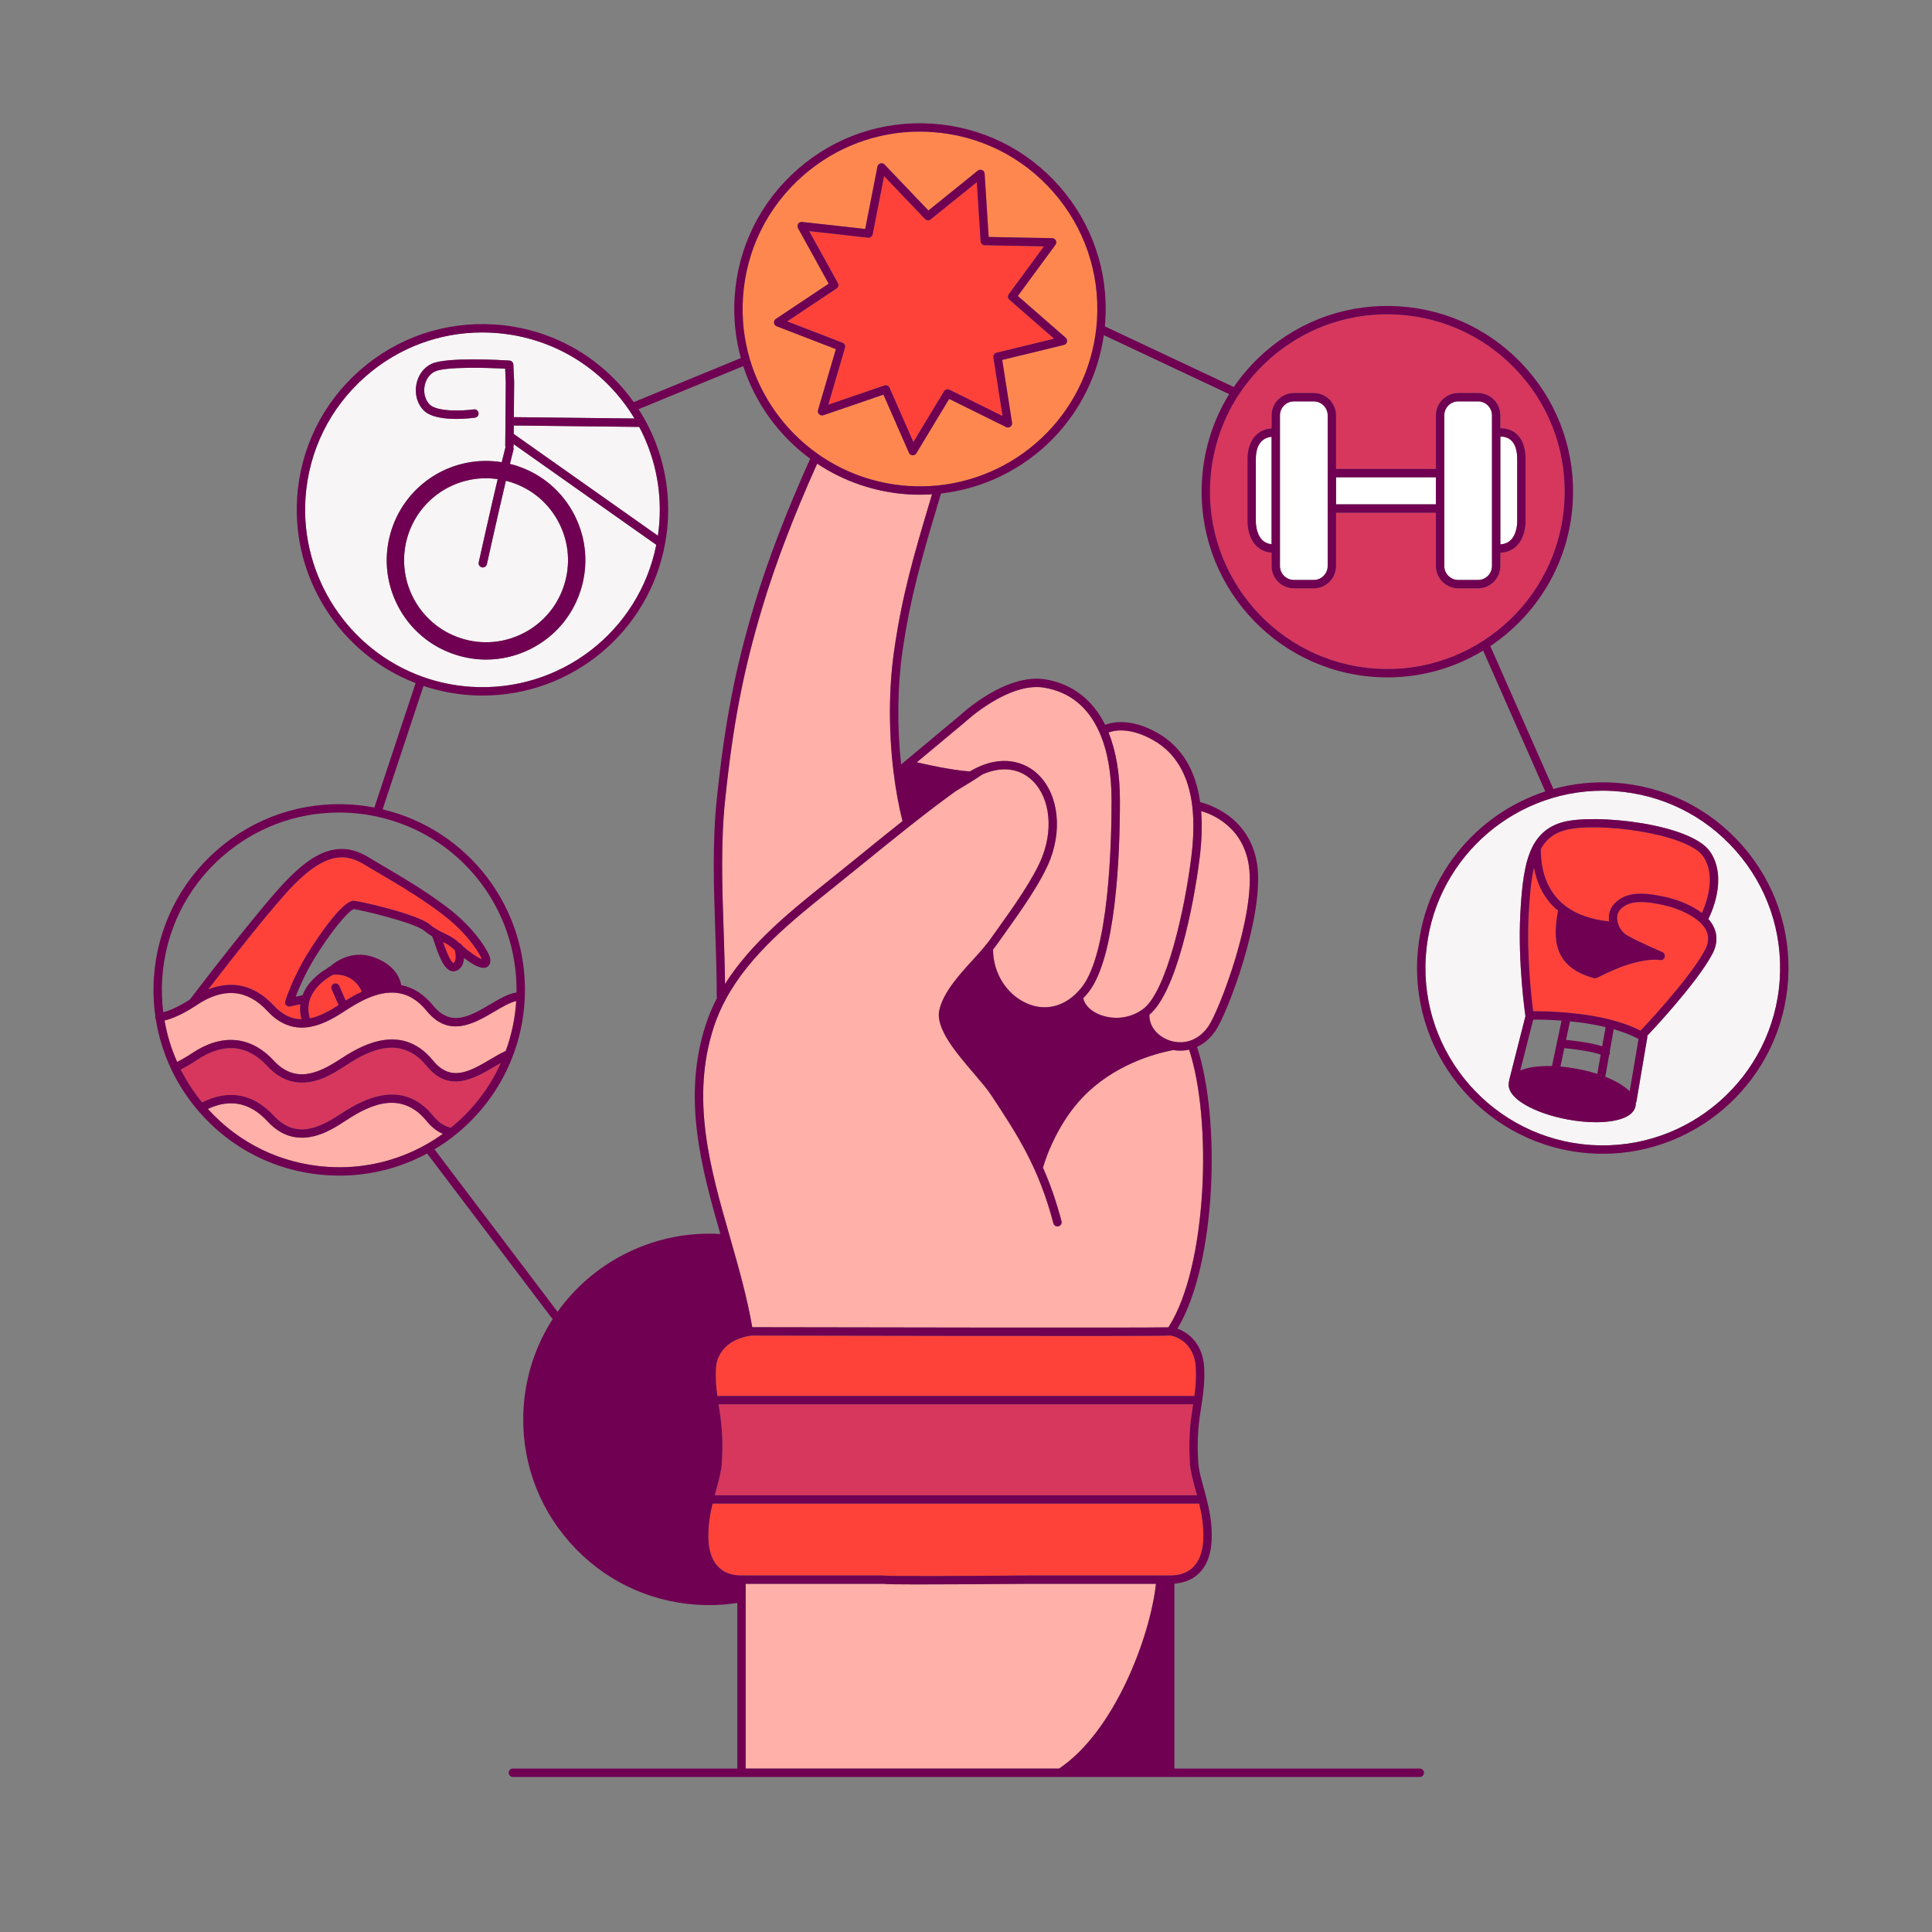 <svg width="375" height="375" viewBox="0 0 375 375" fill="none" xmlns="http://www.w3.org/2000/svg">
<rect x="0" y="0" width="375" height="375" fill="#808080" stroke="none"/>
<path d="M204.935 46.68C205.07 46.952 205.041 47.276 204.862 47.52L197.56 57.45L206.847 65.552C207.076 65.751 207.174 66.061 207.103 66.356C207.031 66.65 206.801 66.88 206.506 66.952L194.532 69.864L196.438 82.04C196.485 82.34 196.361 82.64 196.117 82.82C195.872 83 195.548 83.028 195.276 82.893L184.234 77.43L177.865 87.979C177.718 88.223 177.454 88.371 177.17 88.371C177.153 88.371 177.135 88.371 177.118 88.37C176.815 88.35 176.549 88.163 176.427 87.885L171.479 76.601L163.984 79.168L159.819 80.592C159.532 80.69 159.215 80.62 158.996 80.41C158.777 80.201 158.693 79.886 158.778 79.596L162.245 67.768L150.746 63.333C150.463 63.224 150.265 62.966 150.231 62.664C150.198 62.363 150.336 62.068 150.588 61.9L160.847 55.066L154.89 44.279C154.743 44.013 154.756 43.688 154.924 43.436C155.093 43.184 155.388 43.047 155.689 43.08L167.938 44.438L170.311 32.343C170.369 32.045 170.588 31.805 170.879 31.72C171.171 31.635 171.485 31.719 171.694 31.938L180.204 40.854L189.794 33.117C190.03 32.926 190.353 32.883 190.63 33.005C190.908 33.127 191.095 33.394 191.114 33.696L191.902 45.995L204.223 46.228C204.526 46.234 204.801 46.408 204.935 46.68ZM180.799 25.622C180.036 25.572 179.275 25.547 178.517 25.547C170.163 25.547 162.19 28.543 155.854 34.105C148.944 40.171 144.811 48.566 144.214 57.742C143.947 61.84 144.402 65.898 145.566 69.803V69.803C147.756 77.161 152.433 83.664 158.735 88.114C163.902 91.765 169.989 93.913 176.338 94.326C178.224 94.448 180.108 94.417 181.94 94.235C189.976 93.455 197.526 89.827 203.201 84.02C208.936 78.151 212.388 70.402 212.919 62.203C213.515 53.026 210.503 44.168 204.436 37.258C198.369 30.349 189.975 26.216 180.799 25.622Z" fill="#FE874F"/>
<path d="M82.82 217.602C77.324 210.862 70.416 215.355 66.704 217.769C65.035 218.855 61.999 220.828 58.609 220.829C56.435 220.829 54.116 220.018 51.916 217.64C48.551 214.007 44.66 213.208 40.342 215.245C46.374 221.916 54.596 225.904 63.615 226.489C70.316 226.93 76.936 225.418 82.761 222.125C83.856 221.508 84.926 220.821 85.957 220.079C84.827 219.596 83.774 218.77 82.82 217.602Z" fill="#FFB0A8"/>
<path d="M91.411 133.308C108.683 134.427 124.014 122.625 127.384 105.75L99.693 86.204L99.691 86.462C99.69 86.568 99.668 86.669 99.629 86.761C99.695 86.92 99.715 87.099 99.668 87.277C99.462 88.068 99.228 89.01 98.974 90.043C99.412 90.152 99.849 90.272 100.281 90.411C105.179 92 109.165 95.399 111.505 99.984C113.844 104.568 114.258 109.789 112.67 114.685C111.083 119.582 107.683 123.568 103.098 125.908C100.346 127.312 97.364 128.023 94.362 128.023C92.362 128.023 90.354 127.708 88.397 127.073C83.5 125.487 79.514 122.089 77.174 117.504C74.834 112.92 74.42 107.697 76.008 102.8C78.955 93.719 88.051 88.204 97.383 89.715C97.645 88.65 97.885 87.679 98.098 86.867C98.106 86.834 98.12 86.804 98.133 86.773C98.09 86.673 98.067 86.564 98.067 86.448L98.172 74.133L98.053 71.561C94.384 71.358 86.529 71.143 84.467 72.084C83.393 72.576 82.641 73.623 82.408 74.954C82.168 76.318 82.552 77.688 83.409 78.531C84.781 79.882 89.388 79.819 91.969 79.462C92.413 79.401 92.823 79.711 92.885 80.155C92.946 80.599 92.637 81.008 92.193 81.07C91.428 81.176 84.657 82.039 82.271 79.688C81.02 78.459 80.474 76.584 80.809 74.673C81.131 72.835 82.247 71.315 83.793 70.608C86.775 69.247 97.652 69.905 98.883 69.984C99.295 70.01 99.622 70.343 99.641 70.756L99.795 74.08C99.796 74.095 99.796 74.11 99.796 74.125L99.738 80.967L123.151 81.23C122.828 80.694 122.492 80.157 122.132 79.627C116.116 70.774 106.546 65.298 95.876 64.603C95.113 64.554 94.352 64.528 93.594 64.528C85.24 64.528 77.266 67.524 70.931 73.086C64.021 79.154 59.888 87.549 59.291 96.727C58.301 111.952 67.625 126.187 81.966 131.345C84.998 132.438 88.175 133.098 91.411 133.308Z" fill="#F7F5F6"/>
<path d="M332.351 185.193C329.304 190.905 320.377 200.358 319.719 201.052C319.743 201.155 319.755 201.263 319.736 201.372L317.634 213.786C317.613 213.907 317.565 214.015 317.5 214.109C317.51 214.296 317.499 214.481 317.465 214.663C317.273 215.694 316.322 217.043 312.885 217.596C311.94 217.748 310.893 217.824 309.779 217.824C308.054 217.824 306.167 217.643 304.246 217.286C301.084 216.696 298.183 215.694 296.077 214.466C293.068 212.711 292.668 211.11 292.862 210.076C292.876 210.003 292.897 209.931 292.917 209.859C292.915 209.784 292.919 209.708 292.938 209.632L296.092 197.225C296.083 197.191 296.073 197.157 296.067 197.121C296.053 197.02 294.592 186.915 295.094 177.39C295.385 171.857 295.886 167.548 297.384 164.506C298.646 161.935 300.599 160.321 303.354 159.573C309.525 157.885 328.172 159.868 331.917 165.3C335.588 170.624 331.766 178.023 331.602 178.335C331.596 178.346 331.588 178.355 331.582 178.366C333.365 180.372 333.65 182.754 332.351 185.193ZM313.327 153.544C312.571 153.495 311.819 153.471 311.071 153.471C293.099 153.471 277.925 167.478 276.743 185.664C275.516 204.605 289.926 221.017 308.867 222.249C327.807 223.482 344.22 209.065 345.447 190.125V190.124C346.044 180.948 343.031 172.09 336.965 165.18C330.898 158.271 322.503 154.138 313.327 153.544Z" fill="#F7F5F6"/>
<path d="M330.581 166.222C327.489 161.738 309.932 159.458 303.781 161.139C301.619 161.726 300.112 162.909 299.058 164.825C299.064 164.862 299.07 164.899 299.07 164.937C299.07 168.286 299.916 172.91 303.947 175.923C306.066 177.508 308.883 178.483 312.314 178.845C312.138 177.545 312.476 176.343 313.308 175.445C315.574 172.994 318.965 173.145 323.358 174.125C324.359 174.347 327.763 175.218 330.34 177.215C331.012 175.748 333.278 170.133 330.581 166.222Z" fill="#FF4239"/>
<path d="M329.519 178.631C327.676 177.133 324.945 176.14 323.005 175.71C319.157 174.851 316.24 174.666 314.499 176.547C313.592 177.526 313.917 178.861 314.098 179.39C314.396 180.251 314.973 181.017 315.642 181.438C317.413 182.552 322.603 184.773 322.656 184.796C323.043 184.961 323.239 185.396 323.108 185.796C322.976 186.196 322.562 186.432 322.151 186.332C322.137 186.33 319.993 185.896 315.577 187.367C313.573 188.035 311.693 188.957 310.682 189.453C309.816 189.877 309.683 189.943 309.351 189.852C301.2 187.577 301.495 181.909 302.416 176.771C299.558 174.386 298.266 171.288 297.751 168.42C297.177 170.872 296.903 173.901 296.715 177.476C296.291 185.522 297.293 194 297.592 196.285C298.703 196.273 301.118 196.287 304.108 196.548C307.29 196.82 310.213 197.299 312.793 197.971C314.917 198.529 316.786 199.212 318.351 200C318.383 200.016 318.413 200.034 318.445 200.051C318.465 200.022 318.485 199.993 318.51 199.966C318.604 199.868 327.926 190.041 330.918 184.43C332.082 182.243 331.624 180.347 329.519 178.631Z" fill="#FF4239"/>
<path d="M291.217 109.86C291.217 112.251 289.272 114.195 286.882 114.195H283.047C280.655 114.195 278.709 112.251 278.709 109.86V99.516H259.326V109.86C259.326 112.251 257.38 114.195 254.987 114.195H251.152C248.759 114.195 246.813 112.251 246.813 109.86V107.274C245.587 107.171 244.57 106.707 243.783 105.891C242.049 104.092 242.13 101.231 242.135 101.11L242.134 89.106C242.134 86.369 243.371 83.397 246.813 83.152V80.623C246.813 78.231 248.759 76.285 251.152 76.285H254.987C257.38 76.285 259.326 78.231 259.326 80.623V91.017H278.709V80.623C278.709 78.231 280.655 76.285 283.047 76.285H286.882C289.272 76.285 291.217 78.231 291.217 80.623V83.139C291.312 83.131 293.004 82.995 294.391 84.256C295.532 85.294 296.111 86.926 296.111 89.106V101.139C296.115 101.231 296.196 104.095 294.461 105.894C293.628 106.757 292.536 107.22 291.217 107.283V109.86ZM303.633 97.661C304.228 88.485 301.214 79.626 295.147 72.717C289.079 65.807 280.685 61.675 271.509 61.081C270.746 61.031 269.985 61.006 269.227 61.006C260.873 61.006 252.9 64.001 246.565 69.563C239.656 75.63 235.523 84.025 234.929 93.2C233.697 112.142 248.106 128.554 267.049 129.785C285.987 131.021 302.401 116.603 303.633 97.661Z" fill="#D7375D"/>
<path d="M294.488 101.166L294.488 89.106C294.488 87.402 294.088 86.175 293.299 85.457C292.441 84.677 291.376 84.753 291.367 84.755C291.316 84.76 291.266 84.758 291.217 84.754V105.661C292.081 105.605 292.761 105.315 293.288 104.772C294.545 103.475 294.489 101.189 294.488 101.166Z" fill="white"/>
<path d="M286.882 77.909H283.047C281.55 77.909 280.332 79.127 280.332 80.623V109.86C280.332 111.355 281.55 112.572 283.047 112.572H286.882C288.377 112.572 289.593 111.355 289.593 109.86V80.623C289.593 79.127 288.377 77.909 286.882 77.909Z" fill="white"/>
<path d="M278.708 92.641H259.325V97.892H278.708V92.641Z" fill="white"/>
<path d="M254.987 77.909H251.152C249.654 77.909 248.437 79.127 248.437 80.623V109.86C248.437 111.355 249.654 112.572 251.152 112.572H254.987C256.484 112.572 257.702 111.355 257.702 109.86V80.623C257.702 79.127 256.484 77.909 254.987 77.909Z" fill="white"/>
<path d="M243.757 89.106V101.139C243.756 101.189 243.7 103.472 244.957 104.769C245.438 105.266 246.051 105.551 246.813 105.639V84.775C245.571 84.904 243.757 85.678 243.757 89.106Z" fill="white"/>
<path d="M223.092 196.957C223.053 198.306 223.618 199.596 224.72 200.616C226.153 201.944 228.237 202.556 230.157 202.215C231.876 201.907 233.386 200.881 234.524 199.247C236.676 196.153 243.793 177.461 242.407 168.03C241.285 160.408 235.218 158.02 233.143 157.42C233.361 160.148 233.261 163.222 232.842 166.581C231.674 175.929 228.325 192.616 223.092 196.957Z" fill="#FFB0A8"/>
<path d="M172.183 306.467C172.159 306.327 172.102 306.207 172.026 306.11C172.105 306.213 172.16 306.335 172.183 306.467Z" fill="#FF4239"/>
<path d="M137.51 298.907C137.625 301.479 138.611 305.794 143.924 305.794H171.383C171.463 305.794 171.541 305.806 171.614 305.827C173.054 305.968 189.091 305.885 199.676 305.794H227.142C232.454 305.794 233.44 301.479 233.555 298.907C233.673 296.263 233.246 293.878 232.752 291.835C232.705 291.843 232.658 291.849 232.609 291.849H138.312C137.824 293.874 137.393 296.251 137.51 298.907Z" fill="#FF4239"/>
<path d="M230.955 283.922C230.628 278.761 231.125 275.556 231.563 272.729C231.571 272.676 231.579 272.625 231.587 272.572H139.478C139.486 272.626 139.494 272.679 139.503 272.733C139.941 275.559 140.438 278.762 140.112 283.922C140.01 285.562 139.522 287.336 139.005 289.213C138.913 289.545 138.82 289.883 138.728 290.226H232.339C232.244 289.873 232.149 289.524 232.055 289.182C231.542 287.317 231.058 285.554 230.955 283.922Z" fill="#D7375D"/>
<path d="M227.194 259.217C226.624 259.269 225.62 259.275 223.79 259.284C221.555 259.297 218.367 259.305 214.543 259.309C207.779 259.316 198.353 259.313 186.527 259.3C166.71 259.278 146.902 259.234 145.845 259.232C145.788 259.239 145.656 259.256 145.468 259.291C139.641 260.338 139.01 264.4 138.956 265.619C138.867 267.571 138.992 269.161 139.237 270.948H231.828C232.074 269.161 232.199 267.573 232.11 265.62C231.857 259.978 227.384 259.252 227.193 259.224L227.194 259.217Z" fill="#FF4239"/>
<path d="M211.287 192.573C210.963 192.987 210.611 193.376 210.249 193.748C210.508 195.011 211.625 196.173 213.292 196.88C215.476 197.808 218.863 198.036 221.821 195.899C226.436 192.569 229.977 176.421 231.231 166.379C231.688 162.722 231.755 159.425 231.433 156.58C230.74 150.489 228.205 146.152 223.898 143.69C219.13 140.965 215.999 141.845 215.162 142.174C216.626 145.789 217.377 150.226 217.377 155.4C217.377 166.378 216.586 185.806 211.287 192.573Z" fill="#FFB0A8"/>
<path d="M185.627 307.508C182.251 307.523 179.661 307.532 177.672 307.532C173.609 307.532 172.047 307.496 171.383 307.408V307.417H144.735V343.282H205.56C216.229 336.177 223.216 317.907 224.375 307.417H199.683C199.619 307.418 192.593 307.478 185.627 307.508Z" fill="#FFB0A8"/>
<path d="M200.775 149.693C205.118 153.126 206.388 160.148 203.862 166.769C202.172 171.19 197.873 177.194 194.734 181.578C194.285 182.205 193.859 182.799 193.47 183.349C193.266 183.638 193.026 183.954 192.746 184.305C192.749 188.829 195.34 192.992 199.272 194.743C202.55 196.202 205.996 195.561 208.728 192.983C209.181 192.554 209.613 192.078 210.009 191.572C215.194 184.95 215.754 164.07 215.754 155.4C215.754 150.099 214.954 145.622 213.377 142.091C211.188 137.192 207.59 134.293 202.682 133.473C195.73 132.316 187.412 140.06 187.329 140.139C187.317 140.15 187.305 140.161 187.292 140.171L177.946 147.963C179.245 148.268 184.577 149.484 188.241 149.739C194.713 145.914 199.123 148.387 200.775 149.693Z" fill="#FFB0A8"/>
<path d="M190.329 46.844L189.593 35.364L180.642 42.586C180.314 42.851 179.837 42.821 179.545 42.515L171.601 34.192L169.387 45.483C169.306 45.897 168.917 46.179 168.501 46.134L157.067 44.866L162.629 54.935C162.833 55.304 162.72 55.769 162.369 56.002L152.792 62.382L163.526 66.522C163.919 66.674 164.131 67.102 164.012 67.507L160.776 78.549L171.66 74.823C171.746 74.793 171.835 74.779 171.923 74.779C172.237 74.779 172.533 74.962 172.666 75.265L177.285 85.799L183.227 75.952C183.445 75.59 183.904 75.455 184.283 75.642L194.592 80.743L192.813 69.377C192.748 68.96 193.013 68.563 193.423 68.463L204.599 65.744L195.93 58.183C195.612 57.905 195.56 57.431 195.81 57.09L202.625 47.821L191.124 47.604C190.702 47.596 190.356 47.265 190.329 46.844Z" fill="#FF4239"/>
<path d="M176.233 95.947C169.913 95.534 163.843 93.478 158.61 89.993C154.083 100.071 150.519 109.399 148.017 117.724C144.271 130.188 142.299 140.371 140.741 155.298C139.877 163.57 140.172 172.273 140.457 180.689C140.572 184.082 140.686 187.565 140.727 191C145.751 183.013 153.656 176.683 160.704 171.049L160.795 170.976C162.588 169.543 164.53 167.965 166.586 166.295C169.375 164.03 172.255 161.692 175.175 159.379C174.425 156.377 173.836 153.137 173.426 149.739C172.472 141.929 172.507 133.665 173.525 126.472C175.079 115.493 177.52 107.305 180.346 97.825C180.531 97.204 180.719 96.574 180.907 95.939C180.142 95.989 179.372 96.023 178.596 96.023C177.811 96.023 177.022 95.998 176.233 95.947Z" fill="#FFB0A8"/>
<path d="M161.809 172.244L161.718 172.317C153.8 178.646 145.612 185.191 140.888 193.92C139.927 195.698 139.14 197.522 138.547 199.341C133.994 213.311 137.877 226.859 141.632 239.961L141.661 240.064C143.295 245.771 144.983 251.67 146.013 257.609C172.528 257.668 221.821 257.745 226.822 257.632C226.843 257.562 226.87 257.494 226.911 257.429C234.304 245.773 235.343 217.48 230.802 203.729C230.682 203.756 230.564 203.791 230.443 203.813C229.984 203.894 229.521 203.934 229.061 203.934C228.607 203.934 228.155 203.89 227.71 203.814C223.915 204.549 216.105 206.752 210.118 213.018C205.759 217.58 203.285 223.655 202.435 226.646C203.784 229.685 204.987 233.046 206.036 237.032C206.15 237.465 205.891 237.91 205.458 238.024C205.023 238.138 204.58 237.879 204.466 237.445C201.593 226.529 197.521 220.346 192.365 212.519C191.621 211.39 190.381 209.938 189.067 208.401C185.531 204.261 181.523 199.569 182.329 196.035C183.121 192.581 186.141 189.268 188.806 186.345C189.662 185.406 190.47 184.517 191.177 183.661C191.239 183.501 191.35 183.366 191.492 183.274C191.746 182.956 191.962 182.671 192.145 182.412C192.536 181.858 192.963 181.263 193.414 180.633C196.502 176.321 200.731 170.415 202.346 166.19C204.621 160.225 203.561 153.965 199.768 150.967C197.304 149.018 194.09 148.817 190.682 150.313C189.567 151.098 187.5 152.368 185.518 153.552C183.006 155.356 180.127 157.54 176.666 160.267C173.589 162.698 170.549 165.167 167.61 167.555C165.552 169.227 163.607 170.807 161.809 172.244Z" fill="#FFB0A8"/>
<path d="M99.71 84.246C99.749 84.265 99.789 84.285 99.826 84.311L127.699 103.985C127.836 103.055 127.937 102.118 127.996 101.189C128.41 94.795 127.051 88.476 124.072 82.86C124.059 82.861 124.047 82.864 124.034 82.864H124.024L99.724 82.591L99.71 84.246Z" fill="#F7F5F6"/>
<path d="M96.6 92.994C95.835 92.883 95.071 92.828 94.316 92.828C87.553 92.828 81.366 97.172 79.209 103.836C76.503 112.181 81.09 121.171 89.434 123.878C93.475 125.187 97.786 124.845 101.571 122.913C105.356 120.981 108.162 117.691 109.471 113.649V113.648C110.781 109.607 110.44 105.297 108.508 101.513C106.577 97.729 103.287 94.923 99.246 93.612C98.905 93.5 98.553 93.403 98.192 93.313C96.516 100.414 94.526 109.411 94.505 109.504C94.421 109.883 94.086 110.141 93.714 110.141C93.656 110.141 93.597 110.135 93.537 110.122C93.1 110.025 92.823 109.591 92.92 109.154C92.941 109.06 94.923 100.099 96.6 92.994Z" fill="#F7F5F6"/>
<path d="M53.107 205.843C57.242 210.308 61.66 208.42 65.819 205.714C69.363 203.409 77.661 198.011 84.078 205.882C87.535 210.118 91.251 207.931 95.185 205.614C96.158 205.04 97.078 204.498 97.979 204.076C98.037 204.049 98.095 204.032 98.155 204.019C99.291 200.928 99.982 197.687 100.196 194.37C100.197 194.347 100.198 194.323 100.199 194.3C98.992 194.563 97.538 195.415 96.01 196.315C92.067 198.639 87.159 201.531 82.82 196.214C81.058 194.052 79.091 192.902 76.806 192.698C75.217 192.551 73.446 192.879 71.543 193.677C69.624 194.48 67.867 195.624 66.704 196.381C64.652 197.715 62.198 199.118 59.551 199.405C59.23 199.44 58.913 199.458 58.6 199.458C56.133 199.458 53.889 198.382 51.916 196.252C47.995 192.018 43.398 191.609 38.254 195.036L38.106 195.135C35.114 197.111 33.045 197.822 31.933 198.079C32.413 200.847 33.235 203.543 34.382 206.118C35.325 205.649 36.32 205.071 37.353 204.38C43.099 200.558 48.693 201.077 53.107 205.843Z" fill="#FFB0A8"/>
<path d="M53.107 216.537C57.239 221.003 61.658 219.115 65.819 216.408C69.362 214.104 77.662 208.707 84.078 216.576C85.062 217.781 86.093 218.513 87.231 218.812C87.318 218.835 87.397 218.875 87.468 218.922C91.673 215.523 95.012 211.201 97.22 206.309C96.826 206.532 96.423 206.768 96.008 207.013C92.065 209.335 87.158 212.224 82.82 206.908C77.324 200.168 70.415 204.661 66.704 207.075C65.035 208.161 62.001 210.134 58.611 210.134C56.437 210.134 54.117 209.323 51.916 206.946C47.997 202.715 43.401 202.306 38.253 205.731C37.154 206.466 36.09 207.083 35.075 207.586C36.22 209.862 37.618 212.007 39.242 213.98C44.36 211.389 49.147 212.263 53.107 216.537Z" fill="#D7375D"/>
<path d="M86 182.849C87.073 185.933 87.676 186.769 87.999 186.895C88.55 186.667 88.493 185.403 88.301 184.466C88.158 184.338 88.015 184.21 87.874 184.081C87.256 183.508 86.657 183.173 86 182.849Z" fill="#FF4239"/>
<path d="M64.792 190.943C65.202 190.765 65.681 190.951 65.861 191.362L67.101 194.201C68.006 193.638 69.075 193.018 70.24 192.48C68.723 189.184 65.773 189.095 64.657 189.196C64.254 189.399 60.911 191.173 60.06 194.314C59.774 195.377 59.803 196.506 60.14 197.669C62.136 197.262 64.06 196.158 65.719 195.084C65.716 195.078 65.711 195.074 65.708 195.068L64.373 192.012C64.194 191.601 64.381 191.122 64.792 190.943Z" fill="#FF4239"/>
<path d="M89.184 183.076C89.435 183.138 89.649 183.318 89.746 183.574C91.518 185.112 92.862 185.941 93.509 186.174C93.231 185.291 91.184 181.91 87.412 178.697C83.252 175.154 76.8 171.38 72.945 169.125C71.999 168.572 71.183 168.094 70.613 167.743C66.402 165.153 62.5 166.28 57.144 171.636C53.293 175.486 44.487 186.764 40.407 192.054C45.05 190.182 49.477 191.229 53.107 195.149C54.751 196.924 56.524 197.808 58.505 197.834C58.252 196.844 58.18 195.869 58.294 194.921L56.31 195.346C56.253 195.358 56.197 195.364 56.14 195.364C55.914 195.364 55.696 195.27 55.541 195.099C55.346 194.887 55.279 194.587 55.365 194.311C55.419 194.138 56.718 190.01 59.602 185.252C59.662 185.152 65.651 175.315 68.469 174.843C69.216 174.721 80.996 177.411 83.397 179.416C83.922 179.852 84.449 180.215 85.055 180.558C85.472 180.793 85.877 180.987 86.267 181.174C87.182 181.613 88.046 182.026 88.968 182.881C89.04 182.947 89.112 183.011 89.184 183.076Z" fill="#FF4239"/>
<path d="M345.447 190.125V190.125C344.22 209.065 327.807 223.482 308.867 222.249C289.926 221.018 275.516 204.606 276.743 185.664C277.925 167.478 293.099 153.471 311.071 153.471C311.819 153.471 312.571 153.495 313.327 153.544C322.503 154.138 330.898 158.271 336.964 165.181C343.031 172.09 346.044 180.949 345.447 190.125ZM267.049 129.785C248.107 128.554 233.697 112.142 234.928 93.201C235.523 84.025 239.656 75.631 246.565 69.564C252.9 64.001 260.873 61.007 269.227 61.007C269.985 61.007 270.747 61.031 271.509 61.081C280.684 61.675 289.079 65.808 295.147 72.717C301.214 79.626 304.228 88.485 303.633 97.662C302.4 116.604 285.987 131.021 267.049 129.785ZM212.919 62.203C212.387 70.403 208.936 78.151 203.201 84.021C197.526 89.828 189.976 93.455 181.94 94.235C180.108 94.418 178.224 94.448 176.338 94.327C169.989 93.913 163.902 91.765 158.734 88.114C152.433 83.664 147.756 77.161 145.566 69.803C145.566 69.803 145.566 69.803 145.566 69.803C144.402 65.898 143.947 61.841 144.214 57.742C144.811 48.566 148.944 40.172 155.854 34.105C162.19 28.543 170.163 25.547 178.517 25.547C179.275 25.547 180.036 25.573 180.799 25.622C189.975 26.216 198.369 30.349 204.436 37.258C210.503 44.168 213.515 53.026 212.919 62.203ZM180.346 97.825C177.52 107.306 175.079 115.493 173.526 126.472C172.507 133.666 172.472 141.929 173.426 149.739C173.836 153.137 174.425 156.377 175.175 159.379C172.255 161.692 169.375 164.03 166.587 166.295C164.531 167.965 162.589 169.543 160.795 170.976L160.704 171.049C153.656 176.683 145.751 183.013 140.727 191C140.686 187.565 140.572 184.082 140.457 180.689C140.172 172.274 139.877 163.57 140.742 155.298C142.299 140.371 144.271 130.188 148.017 117.724C150.519 109.399 154.083 100.071 158.61 89.993C163.843 93.478 169.913 95.535 176.234 95.947C177.022 95.998 177.811 96.023 178.596 96.023C179.372 96.023 180.142 95.989 180.907 95.939C180.719 96.574 180.531 97.204 180.346 97.825ZM185.518 153.553C187.499 152.368 189.567 151.099 190.682 150.313C194.09 148.818 197.304 149.019 199.768 150.967C203.561 153.965 204.621 160.225 202.346 166.19C200.731 170.415 196.502 176.321 193.414 180.633C192.963 181.263 192.537 181.859 192.145 182.412C191.962 182.671 191.745 182.957 191.492 183.274C191.35 183.366 191.239 183.502 191.176 183.661C190.47 184.517 189.662 185.406 188.805 186.345C186.141 189.269 183.121 192.582 182.329 196.035C181.523 199.569 185.531 204.261 189.067 208.401C190.381 209.938 191.621 211.39 192.365 212.519C197.521 220.347 201.592 226.529 204.466 237.446C204.58 237.879 205.023 238.138 205.458 238.024C205.891 237.91 206.15 237.465 206.036 237.032C204.987 233.047 203.785 229.685 202.435 226.646C203.285 223.655 205.759 217.58 210.118 213.019C216.105 206.753 223.915 204.549 227.71 203.814C228.156 203.89 228.607 203.935 229.062 203.934C229.521 203.934 229.984 203.895 230.443 203.813C230.564 203.791 230.682 203.757 230.801 203.729C235.343 217.481 234.305 245.773 226.911 257.429C226.87 257.494 226.843 257.562 226.822 257.632C221.82 257.745 172.527 257.668 146.013 257.609C144.982 251.67 143.295 245.771 141.661 240.064L141.632 239.962C137.877 226.86 133.994 213.311 138.547 199.341C139.139 197.523 139.927 195.698 140.887 193.92C145.612 185.191 153.8 178.646 161.718 172.317L161.809 172.244C163.607 170.807 165.551 169.228 167.611 167.555C170.549 165.168 173.589 162.699 176.666 160.267C180.127 157.54 183.006 155.356 185.518 153.553ZM187.292 140.172C187.305 140.161 187.317 140.15 187.329 140.139C187.413 140.061 195.73 132.316 202.682 133.474C207.59 134.293 211.189 137.192 213.377 142.091C214.954 145.622 215.754 150.1 215.754 155.4C215.754 164.07 215.194 184.95 210.01 191.572C209.613 192.079 209.181 192.554 208.728 192.984C205.997 195.561 202.55 196.202 199.273 194.743C195.34 192.993 192.749 188.829 192.747 184.305C193.026 183.955 193.266 183.638 193.47 183.35C193.86 182.799 194.285 182.205 194.734 181.578C197.873 177.194 202.172 171.19 203.862 166.769C206.388 160.148 205.118 153.126 200.775 149.693C199.123 148.388 194.713 145.914 188.241 149.739C184.577 149.484 179.245 148.269 177.947 147.963L187.292 140.172ZM223.898 143.69C228.205 146.152 230.74 150.489 231.433 156.58C231.756 159.425 231.688 162.722 231.231 166.379C229.977 176.421 226.436 192.569 221.821 195.899C218.863 198.036 215.476 197.808 213.292 196.88C211.626 196.173 210.508 195.011 210.249 193.748C210.611 193.376 210.963 192.988 211.288 192.573C216.586 185.806 217.378 166.378 217.378 155.4C217.378 150.226 216.626 145.789 215.162 142.174C215.999 141.845 219.13 140.965 223.898 143.69ZM233.143 157.42C235.218 158.02 241.285 160.408 242.406 168.031C243.793 177.462 236.676 196.153 234.524 199.247C233.386 200.881 231.876 201.907 230.157 202.215C228.237 202.556 226.153 201.944 224.719 200.616C223.618 199.596 223.053 198.307 223.092 196.957C228.325 192.616 231.674 175.93 232.842 166.581C233.261 163.223 233.361 160.149 233.143 157.42ZM232.11 265.62C232.199 267.573 232.074 269.161 231.828 270.948H139.237C138.992 269.161 138.867 267.572 138.956 265.62C139.01 264.4 139.641 260.338 145.468 259.291C145.656 259.256 145.788 259.239 145.845 259.232C146.902 259.234 166.71 259.278 186.527 259.3C198.353 259.313 207.779 259.316 214.543 259.309C218.367 259.305 221.555 259.297 223.79 259.284C225.62 259.275 226.624 259.269 227.194 259.217L227.193 259.224C227.384 259.252 231.857 259.978 232.11 265.62ZM138.728 290.226C138.82 289.883 138.913 289.545 139.005 289.213C139.521 287.336 140.01 285.562 140.111 283.922C140.438 278.762 139.941 275.559 139.503 272.733C139.494 272.679 139.486 272.626 139.478 272.572H231.587C231.579 272.625 231.571 272.676 231.563 272.729C231.125 275.556 230.628 278.761 230.954 283.922C231.058 285.555 231.542 287.316 232.055 289.182C232.148 289.524 232.244 289.873 232.339 290.226H138.728ZM232.609 291.849C232.658 291.849 232.706 291.843 232.752 291.835C233.246 293.878 233.674 296.263 233.555 298.907C233.441 301.479 232.454 305.794 227.142 305.794H199.676C189.091 305.885 173.054 305.968 171.614 305.827C171.541 305.806 171.464 305.794 171.383 305.794H143.924C138.611 305.794 137.625 301.479 137.511 298.907C137.393 296.251 137.825 293.874 138.312 291.849H232.609ZM172.026 306.11C172.102 306.207 172.16 306.327 172.183 306.468C172.16 306.335 172.105 306.213 172.026 306.11ZM205.56 343.282H144.735V307.418H171.383V307.408C172.047 307.496 173.609 307.532 177.672 307.532C179.661 307.532 182.251 307.523 185.628 307.508C192.593 307.478 199.62 307.418 199.682 307.418H224.375C223.217 317.908 216.229 336.177 205.56 343.282ZM108.222 254.623L84.333 223.084C85.548 222.358 86.733 221.556 87.862 220.686C93.062 216.669 97.063 211.33 99.432 205.245C100.774 201.81 101.576 198.186 101.816 194.472C101.837 194.127 101.857 193.778 101.866 193.433C102.495 176.208 90.931 161.067 74.263 157.093L82.198 133.139C85.136 134.122 88.195 134.726 91.306 134.928C92.104 134.98 92.896 135.006 93.685 135.006C111.036 135.004 126.047 122.609 129.126 105.325C129.366 103.992 129.531 102.635 129.616 101.293C130.066 94.344 128.521 87.476 125.148 81.43C124.779 80.763 124.367 80.093 123.937 79.428L144.266 71.064C146.585 78.228 151.162 84.563 157.258 89.042C152.641 99.294 149.008 108.785 146.462 117.257C142.685 129.828 140.696 140.092 139.127 155.129C138.251 163.513 138.548 172.274 138.835 180.745C138.976 184.918 139.122 189.234 139.122 193.408C139.122 193.51 139.144 193.607 139.178 193.697C138.301 195.388 137.565 197.113 137.004 198.838C132.401 212.961 136.079 226.461 139.818 239.523C127.429 238.763 115.413 244.524 108.222 254.623ZM82.762 222.125C76.936 225.418 70.316 226.93 63.615 226.49C54.596 225.904 46.374 221.916 40.342 215.245C44.66 213.208 48.551 214.007 51.916 217.64C54.115 220.018 56.435 220.829 58.609 220.829C61.999 220.828 65.034 218.855 66.704 217.769C70.415 215.355 77.324 210.862 82.82 217.602C83.774 218.77 84.827 219.596 85.957 220.079C84.926 220.821 83.856 221.508 82.762 222.125ZM35.075 207.586C36.09 207.083 37.154 206.466 38.253 205.731C43.4 202.306 47.997 202.715 51.916 206.946C54.117 209.323 56.437 210.134 58.61 210.134C62.001 210.134 65.035 208.161 66.704 207.075C70.415 204.661 77.325 200.168 82.82 206.908C87.158 212.224 92.065 209.335 96.008 207.013C96.423 206.768 96.826 206.532 97.22 206.309C95.012 211.201 91.674 215.523 87.468 218.922C87.396 218.875 87.319 218.835 87.231 218.812C86.094 218.513 85.062 217.781 84.078 216.576C77.662 208.707 69.363 214.104 65.819 216.408C61.658 219.115 57.239 221.003 53.107 216.537C49.148 212.263 44.36 211.389 39.243 213.98C37.618 212.007 36.22 209.862 35.075 207.586ZM31.933 198.079C33.044 197.822 35.114 197.111 38.106 195.136L38.254 195.037C43.398 191.609 47.995 192.018 51.916 196.253C53.889 198.383 56.133 199.458 58.6 199.458C58.913 199.458 59.23 199.44 59.551 199.405C62.198 199.118 64.652 197.715 66.704 196.381C67.867 195.625 69.624 194.48 71.543 193.678C73.446 192.879 75.217 192.551 76.806 192.698C79.09 192.903 81.058 194.052 82.82 196.214C87.159 201.531 92.066 198.639 96.01 196.315C97.538 195.416 98.992 194.563 100.199 194.3C100.198 194.323 100.197 194.347 100.196 194.37C99.982 197.687 99.291 200.928 98.154 204.019C98.095 204.032 98.036 204.05 97.979 204.077C97.078 204.499 96.158 205.04 95.184 205.614C91.251 207.931 87.534 210.119 84.078 205.882C77.661 198.012 69.363 203.409 65.819 205.714C61.66 208.42 57.241 210.308 53.107 205.843C48.693 201.077 43.099 200.558 37.353 204.381C36.32 205.071 35.325 205.649 34.382 206.118C33.235 203.543 32.413 200.847 31.933 198.079ZM87.999 186.896C87.676 186.769 87.073 185.933 86 182.849C86.657 183.173 87.256 183.508 87.874 184.081C88.015 184.21 88.158 184.338 88.301 184.466C88.493 185.403 88.55 186.668 87.999 186.896ZM86.267 181.174C85.876 180.987 85.472 180.794 85.055 180.559C84.449 180.215 83.922 179.852 83.397 179.416C80.996 177.411 69.216 174.721 68.469 174.844C65.651 175.316 59.661 185.153 59.601 185.252C56.718 190.01 55.419 194.138 55.365 194.311C55.279 194.587 55.346 194.887 55.541 195.1C55.696 195.27 55.914 195.364 56.14 195.364C56.196 195.364 56.253 195.358 56.309 195.346L58.294 194.922C58.18 195.869 58.252 196.844 58.504 197.834C56.524 197.808 54.751 196.924 53.107 195.149C49.477 191.229 45.05 190.183 40.407 192.054C44.486 186.764 53.293 175.487 57.144 171.636C62.499 166.281 66.402 165.154 70.613 167.744C71.183 168.095 71.999 168.572 72.944 169.125C76.799 171.38 83.252 175.154 87.411 178.697C91.184 181.911 93.231 185.292 93.509 186.175C92.862 185.941 91.518 185.112 89.745 183.575C89.648 183.318 89.435 183.139 89.184 183.076C89.112 183.011 89.04 182.948 88.968 182.881C88.046 182.027 87.182 181.613 86.267 181.174ZM64.373 192.012L65.709 195.068C65.711 195.074 65.716 195.079 65.719 195.085C64.06 196.158 62.137 197.262 60.14 197.67C59.803 196.506 59.775 195.377 60.06 194.314C60.911 191.173 64.254 189.4 64.657 189.196C65.773 189.095 68.723 189.185 70.24 192.48C69.075 193.018 68.006 193.638 67.101 194.201L65.861 191.362C65.681 190.951 65.202 190.765 64.792 190.943C64.381 191.123 64.194 191.601 64.373 192.012ZM31.491 189.909C32.088 180.733 36.221 172.338 43.131 166.27C49.467 160.707 57.44 157.711 65.795 157.711C66.552 157.711 67.313 157.736 68.076 157.785C69.774 157.895 71.461 158.13 73.092 158.483C89.198 161.928 100.51 176.225 100.254 192.64C98.673 192.862 96.97 193.865 95.186 194.917C91.251 197.235 87.535 199.425 84.078 195.188C82.283 192.987 80.195 191.653 77.862 191.21C77.861 191.205 77.862 191.2 77.862 191.196C77.858 191.144 77.838 190.957 77.759 190.673C77.756 190.662 77.754 190.652 77.751 190.641C77.474 189.628 76.402 187.125 72.447 185.765C68.169 184.295 64.933 186.809 64.015 187.642C64.011 187.643 64.004 187.644 64.004 187.644C63.794 187.688 63.622 187.81 63.508 187.971C62.41 188.595 59.815 190.319 58.727 193.177C58.699 193.18 58.672 193.18 58.644 193.186L57.392 193.455C57.993 191.878 59.172 189.092 60.99 186.093C63.83 181.405 67.509 176.802 68.67 176.46C70.022 176.613 80.417 179.043 82.358 180.664C82.848 181.071 83.341 181.42 83.88 181.748C83.889 181.765 83.896 181.782 83.906 181.799C83.969 181.917 84.137 182.414 84.285 182.853C85.104 185.282 86.201 188.533 87.975 188.533C88.138 188.533 88.308 188.506 88.482 188.447C89.45 188.125 89.99 187.23 90.058 185.937C92.178 187.576 93.676 188.168 94.519 187.7C94.827 187.529 95.316 187.083 95.138 186.016C94.934 184.812 92.529 180.924 88.464 177.461C84.195 173.825 77.665 170.006 73.764 167.724C72.827 167.176 72.018 166.702 71.463 166.361C65.277 162.555 60.173 166.311 55.996 170.488C50.846 175.638 37.531 193.128 36.967 193.87C36.94 193.905 36.919 193.943 36.898 193.981C34.343 195.626 32.612 196.243 31.688 196.471C31.416 194.309 31.349 192.106 31.491 189.909ZM93.538 110.122C93.597 110.135 93.655 110.141 93.714 110.141C94.086 110.141 94.421 109.883 94.505 109.504C94.526 109.411 96.516 100.414 98.192 93.313C98.553 93.403 98.905 93.5 99.245 93.612C103.287 94.923 106.577 97.729 108.508 101.513C110.44 105.297 110.782 109.607 109.471 113.649C108.162 117.691 105.356 120.981 101.57 122.913C97.786 124.845 93.475 125.187 89.434 123.878C81.09 121.171 76.503 112.181 79.209 103.836C81.366 97.172 87.553 92.828 94.316 92.828C95.071 92.828 95.835 92.883 96.6 92.994C94.923 100.099 92.941 109.06 92.92 109.154C92.823 109.591 93.1 110.025 93.538 110.122ZM124.024 82.864H124.034C124.047 82.864 124.059 82.861 124.072 82.86C127.051 88.476 128.41 94.795 127.996 101.189C127.937 102.118 127.837 103.055 127.699 103.985L99.826 84.311C99.789 84.285 99.749 84.265 99.71 84.246L99.724 82.591L124.024 82.864ZM59.291 96.728C59.888 87.55 64.021 79.154 70.932 73.087C77.267 67.524 85.24 64.529 93.595 64.529C94.352 64.529 95.113 64.554 95.876 64.603C106.546 65.298 116.116 70.774 122.132 79.627C122.493 80.157 122.829 80.694 123.151 81.231L99.738 80.968L99.796 74.125C99.796 74.11 99.796 74.095 99.795 74.08L99.641 70.757C99.622 70.343 99.295 70.01 98.883 69.984C97.653 69.905 86.775 69.248 83.793 70.608C82.247 71.316 81.132 72.836 80.809 74.674C80.474 76.584 81.02 78.459 82.271 79.688C84.658 82.04 91.428 81.177 92.193 81.071C92.637 81.009 92.947 80.599 92.885 80.155C92.823 79.711 92.413 79.401 91.97 79.462C89.388 79.82 84.781 79.883 83.409 78.531C82.552 77.689 82.169 76.318 82.408 74.954C82.642 73.623 83.393 72.577 84.468 72.084C86.529 71.144 94.384 71.359 98.053 71.561L98.173 74.133L98.068 86.449C98.066 86.564 98.09 86.674 98.133 86.773C98.12 86.804 98.107 86.834 98.098 86.868C97.886 87.679 97.645 88.651 97.384 89.715C88.051 88.204 78.955 93.719 76.009 102.8C74.421 107.698 74.835 112.92 77.174 117.504C79.514 122.089 83.5 125.487 88.397 127.074C90.354 127.709 92.362 128.023 94.362 128.023C97.365 128.023 100.346 127.312 103.098 125.908C107.683 123.568 111.083 119.582 112.671 114.685C114.259 109.79 113.845 104.568 111.505 99.984C109.165 95.399 105.179 92 100.282 90.412C99.85 90.272 99.413 90.153 98.975 90.044C99.228 89.011 99.462 88.069 99.668 87.278C99.715 87.099 99.696 86.92 99.63 86.762C99.668 86.669 99.69 86.569 99.691 86.462L99.693 86.204L127.384 105.75C124.015 122.625 108.683 134.427 91.411 133.308C88.176 133.099 84.998 132.438 81.966 131.345C67.625 126.188 58.301 111.952 59.291 96.728ZM338.184 164.11C331.831 156.874 323.041 152.547 313.432 151.924C309.298 151.656 305.279 152.101 301.495 153.15C301.484 153.106 301.471 153.062 301.452 153.019L289.267 125.404C298.276 119.381 304.497 109.393 305.253 97.767V97.766C305.876 88.157 302.72 78.881 296.366 71.646C290.013 64.411 281.223 60.083 271.614 59.461C262.008 58.839 252.729 61.991 245.494 68.344C243.183 70.373 241.173 72.652 239.482 75.125L214.448 63.347C214.48 63.001 214.516 62.656 214.539 62.308C215.163 52.699 212.009 43.422 205.656 36.188C199.303 28.952 190.512 24.625 180.904 24.002C171.297 23.379 162.019 26.532 154.784 32.885C147.548 39.238 143.219 48.028 142.594 57.637C142.331 61.661 142.743 65.648 143.801 69.501L123.067 78.031C123.049 78.038 123.033 78.049 123.015 78.058C116.694 69.176 106.887 63.694 95.981 62.983C86.371 62.358 77.096 65.514 69.86 71.867C62.625 78.22 58.296 87.012 57.672 96.622C56.652 112.298 66.079 126.966 80.671 132.587L72.668 156.746C71.2 156.462 69.695 156.263 68.181 156.165C58.572 155.54 49.296 158.696 42.06 165.05C34.825 171.404 30.495 180.195 29.871 189.804C29.71 192.288 29.807 194.78 30.152 197.217C30.136 197.28 30.125 197.343 30.125 197.41C30.123 197.567 30.169 197.712 30.246 197.836C30.779 201.199 31.786 204.468 33.251 207.558C34.617 210.443 36.368 213.14 38.453 215.571C44.822 223.021 53.721 227.474 63.51 228.11C64.301 228.161 65.092 228.187 65.88 228.187C71.833 228.187 77.662 226.717 82.908 223.893L107.059 255.777C107.126 255.865 107.209 255.931 107.299 255.984C103.99 261.115 102.032 267.037 101.633 273.169C101.01 282.778 104.166 292.054 110.519 299.289C116.873 306.524 125.663 310.852 135.271 311.474C136.066 311.527 136.862 311.553 137.657 311.553C139.49 311.553 141.314 311.405 143.112 311.127V343.282H99.54C99.092 343.282 98.729 343.645 98.729 344.094C98.729 344.542 99.092 344.905 99.54 344.905H275.583C276.032 344.905 276.395 344.542 276.395 344.094C276.395 343.645 276.032 343.282 275.583 343.282H227.954V307.385C232.333 307.056 234.951 304.036 235.177 298.98C235.32 295.777 234.728 292.971 234.129 290.648C233.962 289.998 233.788 289.365 233.62 288.752C233.109 286.892 232.667 285.286 232.575 283.819C232.259 278.834 232.721 275.857 233.167 272.977C233.223 272.618 233.278 272.263 233.331 271.908C233.587 270.191 233.85 268.142 233.732 265.547C233.52 260.82 230.665 258.641 228.529 257.896C236.117 245.365 236.986 217.25 232.338 203.204C233.696 202.575 234.894 201.556 235.856 200.174C238.355 196.582 245.451 177.578 244.012 167.795C242.629 158.39 234.311 156.023 232.952 155.698C232.082 149.432 229.314 144.916 224.704 142.281C219.316 139.202 215.6 140.252 214.506 140.69C212.074 135.777 208.096 132.732 202.949 131.873C195.312 130.594 186.806 138.406 186.235 138.94L174.906 148.384C174.108 141.057 174.184 133.403 175.133 126.699C176.67 115.84 179.094 107.707 181.902 98.289C182.147 97.468 182.396 96.632 182.647 95.785C190.856 94.859 198.549 91.103 204.362 85.155C209.725 79.667 213.174 72.609 214.248 65.047L238.585 76.497C235.52 81.453 233.696 87.115 233.309 93.095C232.02 112.93 247.108 130.116 266.943 131.405C267.735 131.457 268.522 131.482 269.305 131.482C276.056 131.482 282.425 129.586 287.881 126.286L299.942 153.618C286.337 158.062 276.106 170.428 275.123 185.559C273.837 205.394 288.928 222.58 308.762 223.869C309.552 223.92 310.335 223.945 311.117 223.945C329.94 223.945 345.833 209.273 347.067 190.23C347.691 180.622 344.537 171.345 338.184 164.11Z" fill="#700051"/>
<path d="M195.81 57.091C195.56 57.431 195.613 57.906 195.931 58.183L204.6 65.745L193.423 68.463C193.013 68.563 192.748 68.96 192.813 69.377L194.592 80.743L184.284 75.643C183.904 75.456 183.446 75.591 183.228 75.953L177.285 85.799L172.666 75.265C172.533 74.963 172.237 74.78 171.923 74.78C171.835 74.78 171.747 74.793 171.66 74.823L160.776 78.549L164.013 67.508C164.131 67.103 163.92 66.674 163.526 66.522L152.792 62.382L162.369 56.003C162.72 55.769 162.834 55.305 162.629 54.935L157.068 44.866L168.501 46.134C168.918 46.179 169.306 45.898 169.387 45.483L171.602 34.193L179.546 42.515C179.837 42.821 180.314 42.851 180.643 42.587L189.594 35.364L190.33 46.844C190.356 47.266 190.702 47.596 191.124 47.604L202.625 47.822L195.81 57.091ZM191.902 45.995L191.114 33.696C191.094 33.394 190.908 33.127 190.63 33.005C190.352 32.883 190.03 32.926 189.794 33.117L180.205 40.854L171.694 31.938C171.485 31.719 171.171 31.635 170.879 31.72C170.588 31.805 170.369 32.045 170.311 32.343L167.938 44.438L155.689 43.08C155.388 43.047 155.093 43.184 154.925 43.436C154.756 43.689 154.743 44.013 154.889 44.279L160.847 55.066L150.588 61.901C150.336 62.069 150.198 62.363 150.231 62.664C150.264 62.966 150.463 63.224 150.746 63.333L162.244 67.768L158.778 79.596C158.693 79.887 158.777 80.201 158.996 80.411C159.215 80.62 159.532 80.69 159.82 80.592L163.984 79.168H163.984L171.479 76.601L176.427 87.885C176.549 88.163 176.815 88.35 177.117 88.37C177.135 88.371 177.153 88.371 177.171 88.371C177.453 88.371 177.718 88.224 177.865 87.979L184.234 77.43L195.276 82.894C195.548 83.028 195.872 83 196.117 82.82C196.361 82.641 196.485 82.34 196.438 82.041L194.533 69.864L206.506 66.952C206.8 66.88 207.031 66.65 207.102 66.356C207.174 66.061 207.076 65.751 206.848 65.552L197.56 57.451L204.862 47.521C205.042 47.276 205.07 46.953 204.935 46.681C204.801 46.409 204.527 46.234 204.223 46.228L191.902 45.995Z" fill="#700051"/>
<path d="M291.216 105.661V84.754C291.265 84.758 291.315 84.76 291.366 84.756C291.376 84.753 292.44 84.677 293.298 85.457C294.087 86.175 294.487 87.402 294.487 89.106L294.488 101.166C294.489 101.189 294.544 103.475 293.287 104.772C292.761 105.314 292.08 105.605 291.216 105.661ZM289.593 109.86C289.593 111.355 288.377 112.572 286.882 112.572H283.047C281.55 112.572 280.332 111.355 280.332 109.86V80.623C280.332 79.126 281.55 77.908 283.047 77.908H286.882C288.377 77.908 289.593 79.126 289.593 80.623V109.86ZM278.708 97.892H259.325V92.641H278.708V97.892ZM257.702 80.623V109.86C257.702 111.355 256.484 112.572 254.987 112.572H251.151C249.654 112.572 248.436 111.355 248.436 109.86V80.623C248.436 79.126 249.654 77.908 251.151 77.908H254.987C256.484 77.908 257.702 79.126 257.702 80.623ZM246.813 105.64C246.05 105.551 245.438 105.266 244.956 104.769C243.7 103.473 243.756 101.189 243.757 101.139V89.106C243.757 85.678 245.57 84.904 246.813 84.775V105.64ZM296.111 101.139V89.106C296.111 86.926 295.532 85.294 294.39 84.256C293.004 82.995 291.311 83.131 291.216 83.139V80.623C291.216 78.231 289.272 76.285 286.882 76.285H283.047C280.655 76.285 278.708 78.231 278.708 80.623V91.017H259.325V80.623C259.325 78.231 257.379 76.285 254.987 76.285H251.151C248.759 76.285 246.813 78.231 246.813 80.623V83.152C243.37 83.397 242.134 86.369 242.134 89.106L242.134 101.11C242.13 101.231 242.048 104.092 243.782 105.891C244.57 106.707 245.586 107.171 246.813 107.274V109.86C246.813 112.251 248.759 114.195 251.151 114.195H254.987C257.379 114.195 259.325 112.251 259.325 109.86V99.516H278.708V109.86C278.708 112.251 280.655 114.195 283.047 114.195H286.882C289.272 114.195 291.216 112.251 291.216 109.86V107.283C292.535 107.22 293.627 106.757 294.46 105.894C296.196 104.095 296.114 101.231 296.111 101.139Z" fill="#700051"/>
<path d="M330.339 177.215C327.763 175.218 324.359 174.347 323.357 174.125C318.964 173.144 315.574 172.994 313.308 175.445C312.475 176.343 312.138 177.545 312.313 178.845C308.883 178.483 306.066 177.508 303.947 175.923C299.916 172.909 299.069 168.286 299.069 164.937C299.069 164.899 299.063 164.862 299.058 164.825C300.112 162.909 301.619 161.726 303.78 161.138C309.932 159.458 327.489 161.738 330.58 166.222C333.277 170.133 331.012 175.748 330.339 177.215ZM330.918 184.43C327.925 190.041 318.604 199.868 318.51 199.966C318.485 199.993 318.465 200.022 318.444 200.051C318.413 200.034 318.383 200.016 318.351 200C316.786 199.212 314.916 198.529 312.793 197.971C310.213 197.299 307.29 196.82 304.107 196.548C301.117 196.287 298.703 196.273 297.591 196.285C297.292 194 296.291 185.522 296.714 177.476C296.902 173.901 297.177 170.872 297.75 168.42C298.266 171.288 299.558 174.386 302.416 176.771C301.495 181.909 301.2 187.577 309.351 189.852C309.683 189.943 309.816 189.877 310.682 189.453C311.692 188.957 313.573 188.035 315.576 187.367C319.993 185.896 322.137 186.33 322.15 186.332C322.561 186.432 322.976 186.196 323.108 185.796C323.239 185.396 323.043 184.961 322.656 184.796C322.603 184.773 317.413 182.551 315.642 181.438C314.973 181.017 314.396 180.251 314.098 179.39C313.916 178.861 313.591 177.526 314.499 176.547C316.24 174.665 319.157 174.851 323.005 175.71C324.945 176.14 327.675 177.133 329.519 178.631C331.624 180.346 332.082 182.243 330.918 184.43ZM316.318 211.831C315.304 210.801 313.673 209.821 311.581 208.998L312.333 204.767C312.339 204.758 312.348 204.752 312.354 204.743C312.492 204.537 312.519 204.293 312.456 204.072L313.22 199.773C314.886 200.255 316.365 200.817 317.623 201.451C317.763 201.521 317.902 201.593 318.039 201.666L316.318 211.831ZM303.97 201.842L304.731 198.238C307.231 198.482 309.55 198.858 311.645 199.36L310.981 203.093C308.957 202.404 305.567 202.002 303.97 201.842ZM310.031 208.445C309.999 208.435 309.97 208.424 309.938 208.414C308.706 208.019 307.407 207.694 306.077 207.448C304.998 207.246 303.926 207.102 302.879 207.015L303.633 203.441C305.541 203.628 309.081 204.079 310.694 204.711L310.031 208.445ZM295.082 207.785L297.593 197.909C298.556 197.898 300.591 197.909 303.101 198.096L301.239 206.924C298.664 206.851 296.549 207.155 295.082 207.785ZM331.917 165.3C328.171 159.868 309.525 157.885 303.354 159.573C300.599 160.321 298.646 161.935 297.383 164.506C295.886 167.548 295.384 171.857 295.093 177.39C294.592 186.915 296.052 197.02 296.067 197.121C296.072 197.157 296.082 197.191 296.092 197.225L292.938 209.632C292.919 209.708 292.914 209.784 292.917 209.86C292.896 209.931 292.876 210.003 292.862 210.076C292.668 211.11 293.068 212.711 296.076 214.466C298.183 215.694 301.084 216.696 304.246 217.286C306.167 217.643 308.054 217.824 309.778 217.824C310.893 217.824 311.939 217.748 312.884 217.596C316.322 217.042 317.273 215.694 317.464 214.663C317.499 214.481 317.509 214.296 317.499 214.11C317.565 214.015 317.613 213.907 317.634 213.786L319.736 201.372C319.754 201.263 319.742 201.155 319.718 201.052C320.377 200.358 329.304 190.905 332.351 185.193C333.649 182.754 333.365 180.372 331.581 178.366C331.587 178.355 331.596 178.346 331.602 178.335C331.766 178.023 335.587 170.623 331.917 165.3Z" fill="#700051"/>
</svg>
